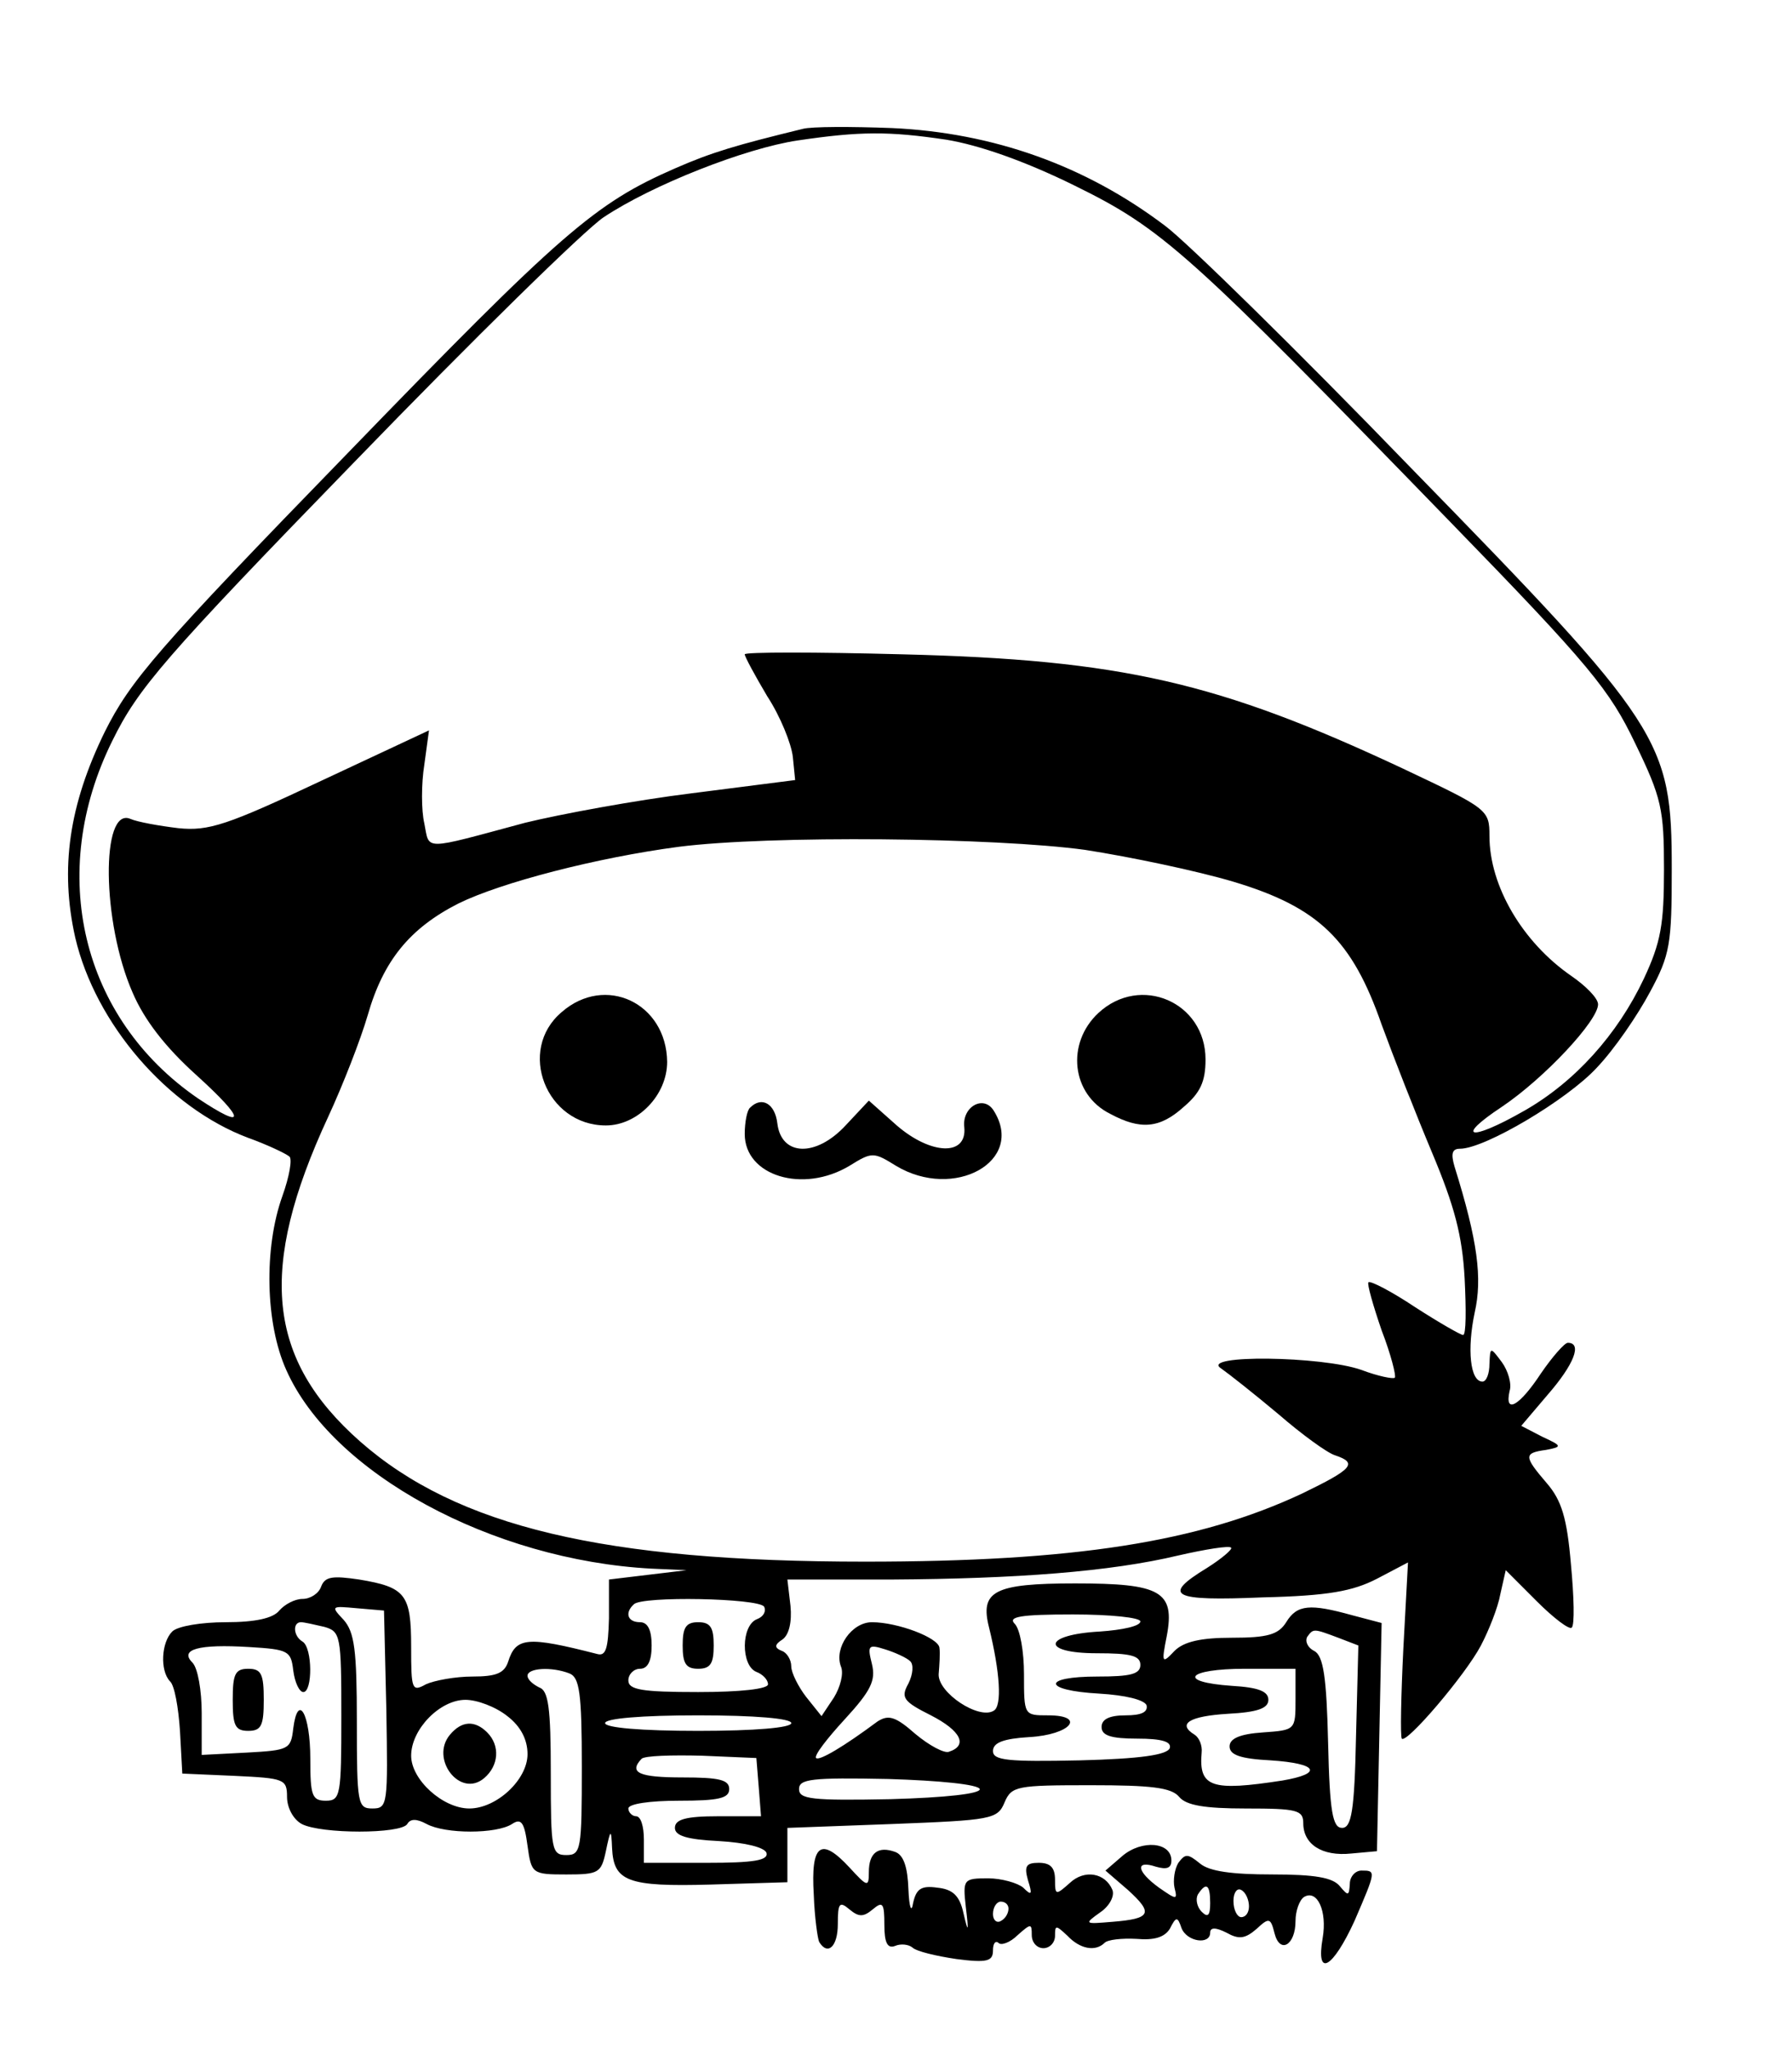 <?xml version="1.0" standalone="no"?>
<!DOCTYPE svg PUBLIC "-//W3C//DTD SVG 20010904//EN"
 "http://www.w3.org/TR/2001/REC-SVG-20010904/DTD/svg10.dtd">
<svg version="1.0" xmlns="http://www.w3.org/2000/svg"
 width="231pt" height="264pt" viewBox="0 0 231 264"
 preserveAspectRatio="xMidYMid meet">

<g transform="translate(0,264) scale(0.1,-0.1)"
fill="#000000" stroke="none">
<path d="M1035 2474 c-86 -21 -117 -30 -165 -51 -103 -45 -146 -82 -422 -367
-246 -253 -280 -293 -313 -359 -46 -94 -58 -176 -38 -265 26 -111 119 -219
223 -258 25 -9 48 -20 53 -24 4 -3 0 -26 -9 -51 -24 -67 -22 -164 5 -224 59
-133 265 -245 471 -256 l45 -2 -50 -6 -50 -6 0 -50 c-1 -39 -4 -49 -15 -46
-90 23 -105 22 -115 -10 -5 -15 -16 -19 -46 -19 -22 0 -49 -5 -60 -10 -18 -10
-19 -7 -19 48 0 68 -7 77 -67 87 -34 5 -44 4 -49 -9 -3 -9 -14 -16 -24 -16
-10 0 -23 -7 -30 -15 -8 -10 -31 -15 -69 -15 -31 0 -62 -5 -69 -12 -14 -14
-16 -50 -3 -64 6 -5 11 -34 13 -64 l3 -55 68 -3 c63 -3 67 -4 67 -27 0 -14 8
-29 19 -35 25 -13 128 -13 136 0 4 7 12 7 25 0 24 -13 90 -13 110 0 12 8 16 2
20 -28 5 -36 6 -37 50 -37 42 0 45 2 51 30 6 29 7 29 8 4 2 -43 20 -50 127
-47 l99 3 0 35 0 35 135 5 c128 5 136 6 145 28 9 21 16 22 111 22 78 0 104 -3
114 -15 9 -11 33 -15 86 -15 66 0 74 -2 74 -19 0 -27 24 -43 62 -39 l33 3 3
147 3 147 -38 10 c-54 15 -71 14 -85 -9 -10 -16 -24 -20 -70 -20 -40 0 -62 -5
-74 -17 -16 -17 -17 -16 -10 19 11 58 -8 68 -118 68 -105 0 -123 -10 -111 -57
14 -57 17 -101 6 -107 -19 -12 -72 23 -71 47 1 12 2 27 1 34 -1 13 -54 33 -87
33 -26 0 -49 -33 -40 -57 4 -9 -1 -27 -9 -40 l-16 -24 -20 25 c-10 13 -19 31
-19 39 0 9 -6 18 -12 20 -10 4 -10 8 1 15 8 6 12 22 10 43 l-4 34 135 0 c160
1 281 10 369 31 35 8 66 13 68 10 2 -2 -12 -14 -31 -26 -59 -36 -46 -43 72
-38 84 2 116 8 147 24 l40 21 -6 -111 c-3 -61 -4 -113 -2 -116 6 -7 82 82 102
120 10 19 22 49 25 66 l7 31 40 -40 c22 -22 42 -37 45 -34 4 3 3 40 -1 82 -5
59 -12 82 -31 104 -30 35 -30 39 -1 43 21 4 21 5 -5 17 l-27 14 34 40 c34 39
45 67 26 67 -4 0 -20 -18 -35 -40 -27 -41 -47 -53 -40 -22 3 9 -2 26 -10 37
-15 20 -15 20 -16 -2 0 -13 -4 -23 -9 -23 -16 0 -20 42 -10 89 10 44 4 92 -26
188 -5 17 -3 23 7 23 32 0 138 63 176 104 23 24 53 68 69 98 26 48 28 62 28
158 0 167 -11 184 -337 518 -146 151 -289 291 -316 311 -103 78 -222 120 -352
126 -52 2 -104 2 -115 -1z m185 -14 c42 -7 100 -27 165 -59 114 -56 146 -85
485 -434 180 -185 205 -216 238 -285 34 -70 37 -85 37 -162 0 -71 -4 -94 -26
-141 -34 -72 -89 -133 -154 -170 -70 -40 -91 -36 -29 5 55 37 124 111 124 132
0 8 -16 24 -35 37 -62 43 -105 115 -105 180 0 34 -2 35 -112 87 -237 111 -362
140 -645 147 -112 3 -203 3 -203 0 0 -3 13 -27 29 -54 17 -26 31 -61 33 -78
l3 -30 -133 -17 c-73 -9 -170 -27 -215 -38 -134 -36 -123 -36 -130 -1 -4 17
-4 51 0 76 l6 44 -139 -65 c-121 -57 -145 -65 -184 -61 -25 3 -53 8 -62 12
-38 16 -37 -133 3 -224 15 -35 42 -70 82 -106 64 -58 65 -72 2 -30 -150 103
-195 290 -110 461 33 67 66 106 313 360 152 157 296 298 320 314 63 42 183 89
250 99 81 12 118 12 192 1z m179 -915 c58 -9 144 -27 191 -41 110 -33 153 -75
191 -184 15 -41 44 -115 65 -165 29 -69 39 -107 42 -162 2 -40 2 -73 -2 -73
-3 0 -31 16 -62 36 -30 20 -57 34 -60 32 -2 -2 6 -30 17 -62 12 -31 19 -59 17
-61 -2 -2 -22 2 -43 10 -51 18 -209 20 -181 2 10 -7 43 -33 74 -59 30 -26 63
-50 73 -53 30 -10 22 -18 -42 -49 -134 -63 -295 -88 -564 -88 -336 0 -526 45
-651 155 -120 106 -132 222 -41 418 19 41 42 100 51 131 20 70 54 112 117 144
55 27 178 59 284 73 118 15 407 12 524 -4z m-414 -975 c3 -6 -1 -13 -9 -16
-21 -8 -21 -60 -1 -68 8 -3 15 -10 15 -16 0 -6 -35 -10 -90 -10 -73 0 -90 3
-90 15 0 8 7 15 15 15 10 0 15 10 15 30 0 20 -5 30 -15 30 -16 0 -20 12 -8 23
10 11 161 8 168 -3z m-487 -132 c2 -123 2 -128 -18 -128 -19 0 -20 6 -20 112
0 92 -3 115 -17 131 -17 18 -16 18 17 15 l35 -3 3 -127z m972 113 c0 -6 -23
-11 -52 -13 -74 -4 -77 -28 -4 -28 43 0 56 -3 56 -15 0 -12 -13 -15 -55 -15
-73 0 -71 -18 2 -22 34 -2 58 -8 61 -15 2 -9 -7 -13 -27 -13 -21 0 -31 -5 -31
-15 0 -11 12 -15 46 -15 32 0 44 -4 42 -12 -3 -9 -38 -14 -116 -16 -93 -2
-112 0 -112 12 0 11 14 16 47 18 53 3 74 28 24 28 -31 0 -31 0 -31 53 0 29 -5
58 -12 65 -9 9 7 12 75 12 48 0 87 -4 87 -9z m-1052 -7 c21 -6 22 -11 22 -115
0 -102 -1 -109 -20 -109 -18 0 -20 7 -20 54 0 58 -16 86 -22 39 -3 -27 -6 -28
-60 -31 l-58 -3 0 54 c0 29 -5 58 -12 65 -17 17 8 24 73 20 51 -3 54 -5 57
-30 2 -16 8 -28 13 -28 12 0 12 57 -1 65 -12 7 -13 25 -2 25 4 0 17 -3 30 -6z
m1307 -14 l26 -10 -3 -117 c-2 -97 -6 -118 -18 -118 -12 0 -16 20 -18 110 -2
84 -6 112 -18 118 -8 4 -12 12 -9 18 8 11 8 11 40 -1z m-552 -30 c5 -4 4 -17
-2 -29 -10 -18 -7 -23 29 -41 39 -20 48 -39 23 -47 -6 -2 -25 8 -43 23 -26 23
-35 25 -49 16 -43 -32 -75 -51 -79 -47 -3 3 14 25 37 50 34 37 40 50 35 71 -6
24 -5 26 17 19 13 -4 28 -11 32 -15z m-439 -16 c13 -5 16 -25 16 -120 0 -107
-1 -114 -20 -114 -19 0 -20 7 -20 105 0 85 -3 107 -15 111 -8 4 -15 10 -15 15
0 10 31 12 54 3z m936 -33 c0 -40 0 -40 -42 -43 -30 -2 -43 -8 -43 -18 0 -11
14 -16 53 -18 61 -4 68 -17 15 -26 -91 -14 -108 -9 -104 36 1 9 -3 19 -9 23
-23 14 -7 24 43 27 38 2 52 7 52 18 0 11 -13 16 -47 18 -72 5 -58 22 17 22
l65 0 0 -39z m-1016 -22 c17 -13 26 -30 26 -49 0 -33 -40 -70 -75 -70 -34 0
-75 37 -75 68 0 34 37 72 70 72 15 0 39 -9 54 -21z m366 -9 c0 -6 -47 -10
-120 -10 -73 0 -120 4 -120 10 0 6 47 10 120 10 73 0 120 -4 120 -10z m-42
-82 l3 -38 -55 0 c-42 0 -56 -4 -56 -15 0 -10 15 -15 57 -17 34 -2 58 -8 61
-15 3 -10 -17 -13 -77 -13 l-81 0 0 30 c0 17 -4 30 -10 30 -5 0 -10 5 -10 10
0 6 28 10 65 10 51 0 65 3 65 15 0 12 -13 15 -60 15 -56 0 -70 6 -53 24 4 4
39 5 78 4 l70 -3 3 -37z m285 -3 c1 -6 -44 -11 -115 -13 -102 -2 -118 0 -118
13 0 13 16 15 115 13 66 -2 116 -7 118 -13z"/>
<path d="M724 1336 c-58 -49 -20 -146 57 -146 41 0 79 39 79 82 -1 76 -80 113
-136 64z"/>
<path d="M1416 1335 c-42 -39 -35 -105 15 -130 39 -21 64 -19 95 9 21 18 28
32 28 61 0 74 -84 110 -138 60z"/>
<path d="M967 1213 c-4 -3 -7 -19 -7 -34 0 -54 75 -77 135 -41 29 18 31 18 60
0 75 -45 167 6 126 71 -13 21 -41 5 -38 -21 4 -38 -43 -36 -87 2 l-36 32 -30
-32 c-38 -41 -83 -40 -88 3 -3 25 -20 35 -35 20z"/>
<path d="M880 520 c0 -23 4 -30 20 -30 16 0 20 7 20 30 0 23 -4 30 -20 30 -16
0 -20 -7 -20 -30z"/>
<path d="M300 450 c0 -33 3 -40 20 -40 17 0 20 7 20 40 0 33 -3 40 -20 40 -17
0 -20 -7 -20 -40z"/>
<path d="M580 405 c-26 -31 13 -82 44 -56 19 16 21 42 4 59 -16 16 -33 15 -48
-3z"/>
<path d="M1447 249 l-22 -19 29 -25 c33 -30 30 -37 -20 -41 -36 -3 -37 -3 -16
12 12 8 19 21 16 29 -9 22 -36 27 -55 9 -18 -16 -19 -16 -19 4 0 16 -6 22 -21
22 -16 0 -19 -4 -14 -22 6 -19 5 -21 -6 -10 -7 6 -28 12 -45 12 -32 0 -33 -1
-29 -37 4 -33 3 -34 -3 -8 -5 23 -14 31 -34 33 -21 3 -27 -2 -31 -20 -2 -13
-5 -6 -6 18 -1 28 -6 44 -17 48 -22 8 -34 -1 -34 -26 0 -20 -2 -19 -25 6 -37
40 -50 30 -46 -35 1 -29 5 -57 7 -61 11 -18 24 -6 24 23 0 27 2 30 15 19 12
-10 18 -10 30 0 13 11 15 8 15 -20 0 -23 4 -31 14 -27 7 3 17 2 22 -2 5 -5 30
-11 57 -15 39 -5 47 -3 47 11 0 9 3 13 7 10 3 -4 15 0 25 10 17 15 18 15 18 0
0 -10 7 -17 15 -17 8 0 15 7 15 16 0 14 1 14 16 0 16 -17 36 -21 48 -9 4 4 22
6 41 5 23 -2 36 2 43 13 8 16 10 16 15 1 7 -18 37 -22 37 -6 0 7 7 7 21 0 16
-9 24 -8 39 5 16 15 18 14 23 -6 7 -27 27 -15 27 16 0 13 5 27 11 31 17 10 30
-18 24 -53 -9 -52 13 -39 41 22 28 65 28 65 9 65 -8 0 -15 -8 -15 -17 -1 -16
-2 -16 -13 -3 -9 11 -32 15 -87 15 -52 0 -81 4 -93 14 -16 13 -19 13 -28 1 -5
-8 -7 -23 -5 -32 4 -16 3 -16 -20 0 -29 21 -31 36 -4 27 14 -4 20 -2 20 8 0
24 -38 27 -63 6z m113 -61 c0 -16 -3 -19 -11 -11 -6 6 -8 16 -5 22 11 17 16
13 16 -11z m50 -4 c0 -8 -4 -14 -10 -14 -5 0 -10 9 -10 21 0 11 5 17 10 14 6
-3 10 -13 10 -21z m-310 -3 c0 -6 -4 -13 -10 -16 -5 -3 -10 1 -10 9 0 9 5 16
10 16 6 0 10 -4 10 -9z"/>
</g>
</svg>
